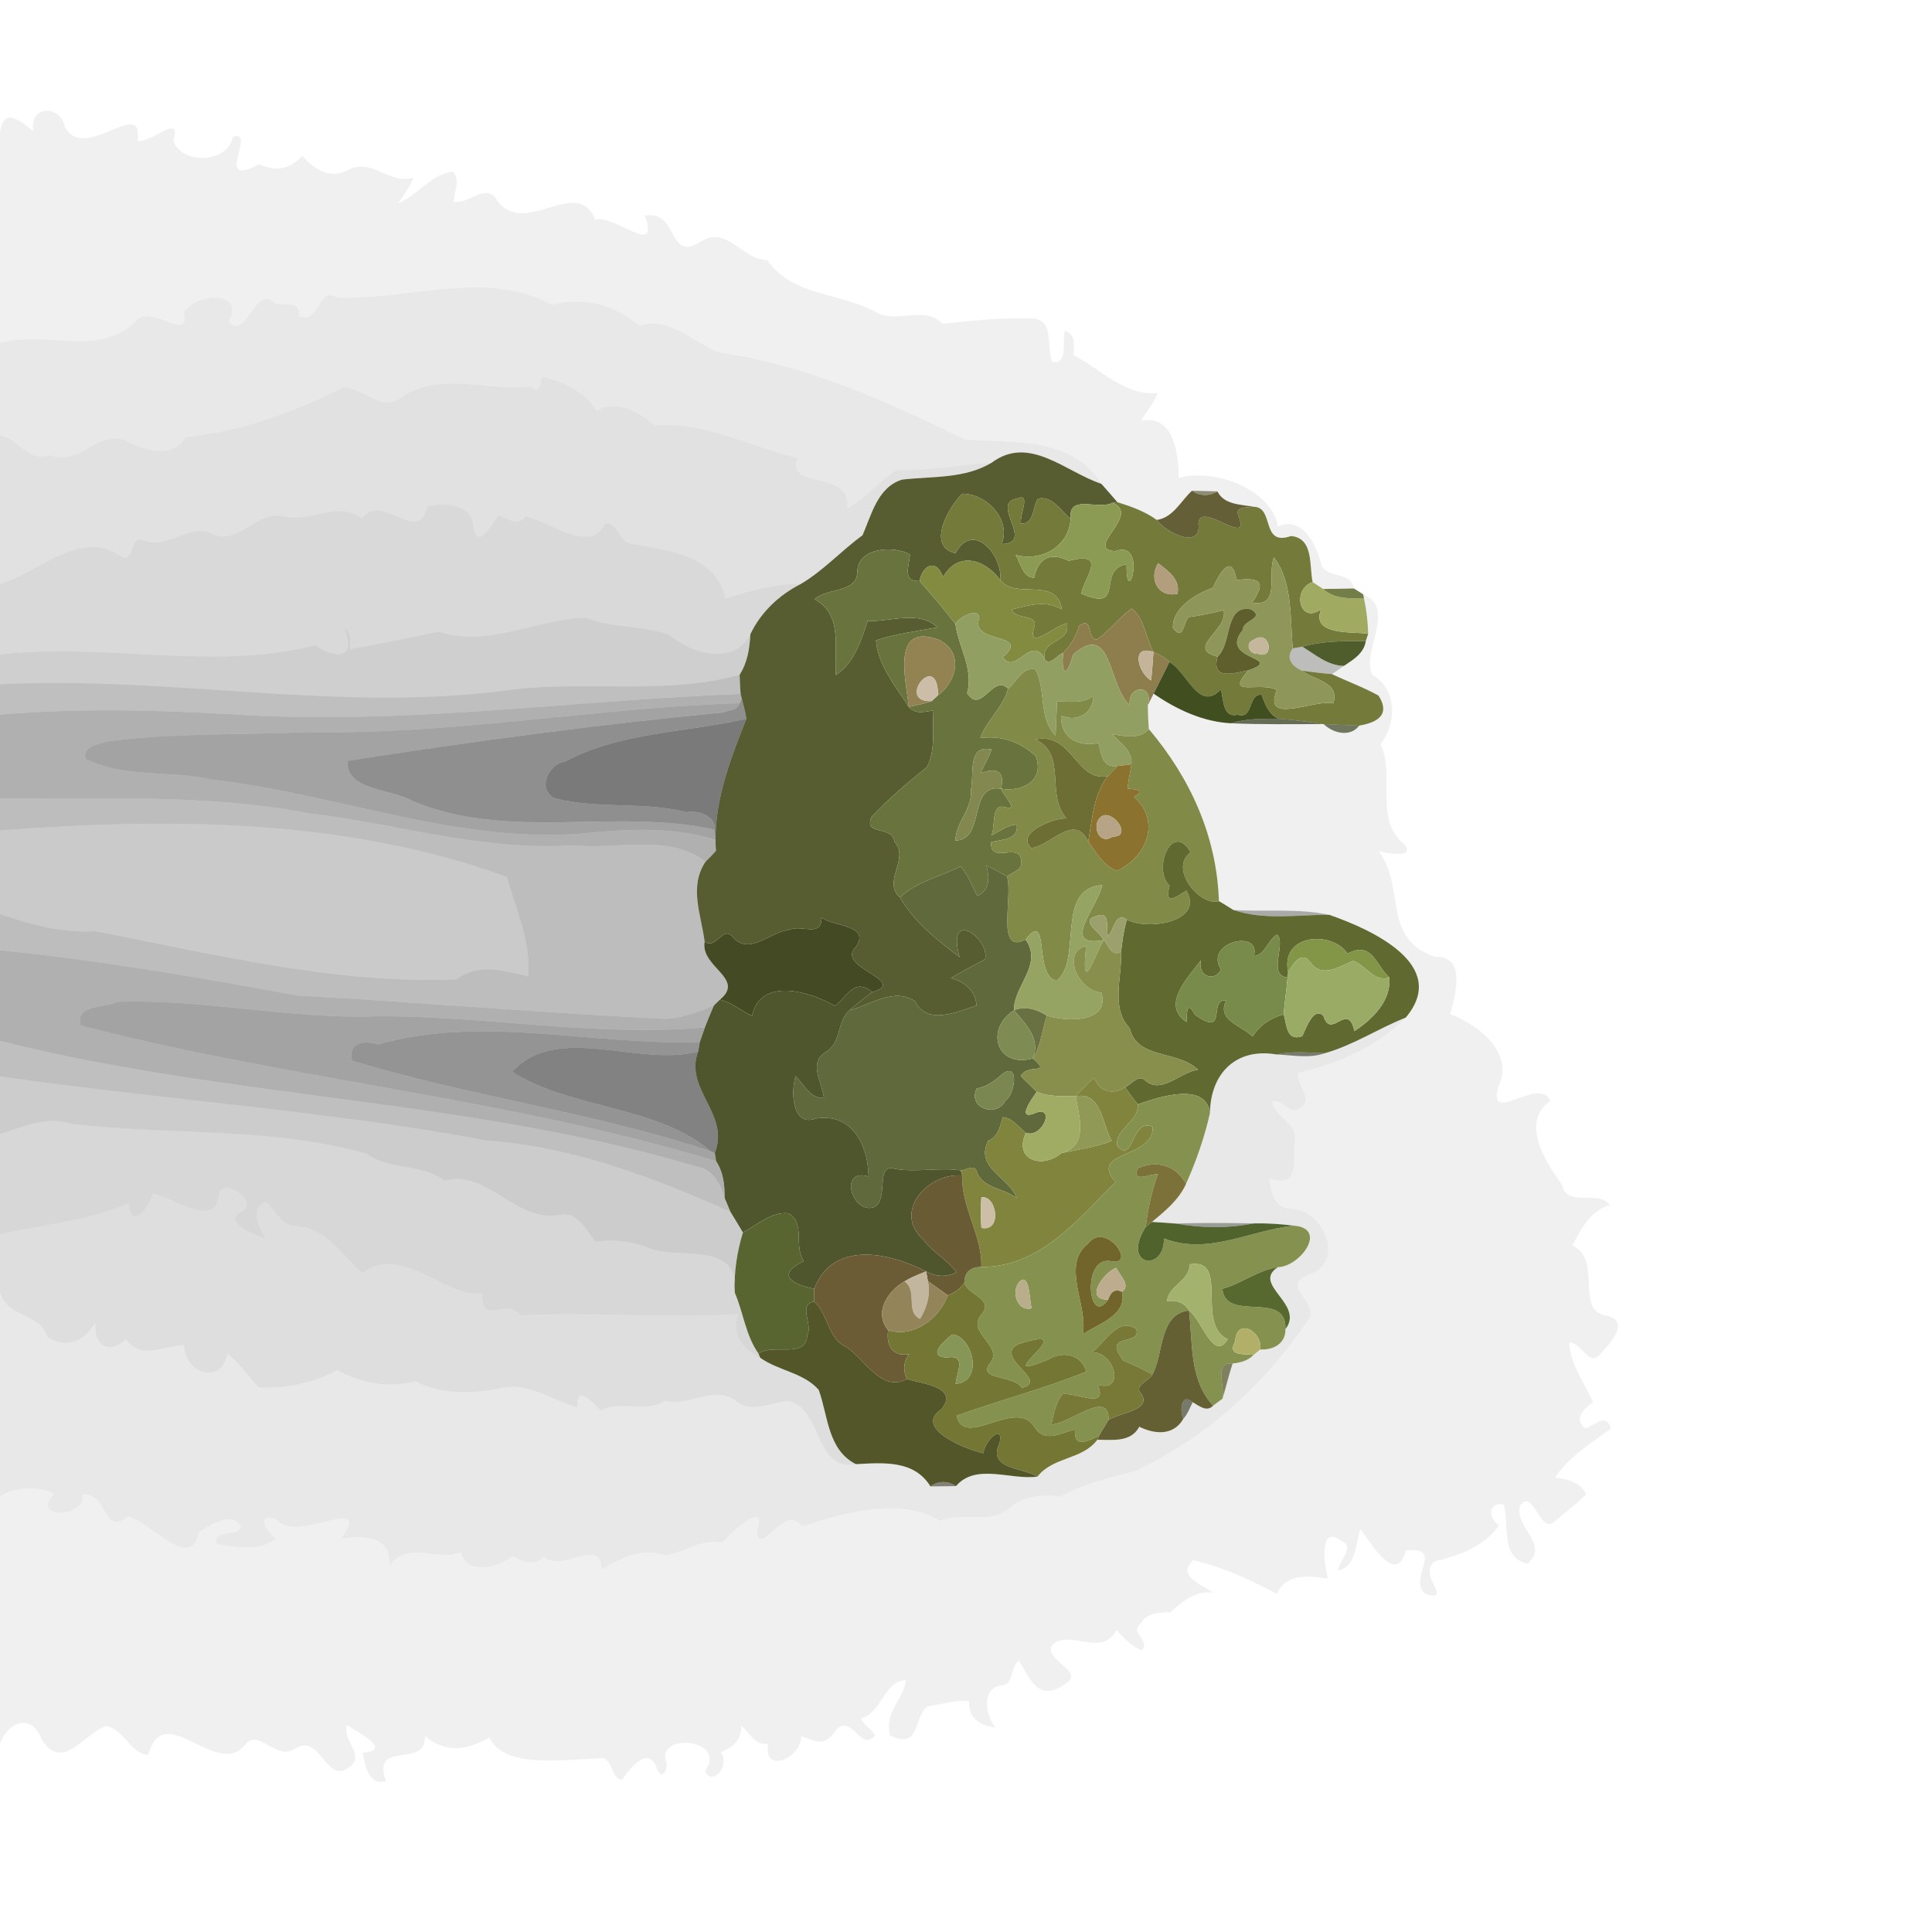 <?xml version="1.0" encoding="UTF-8" ?>
<!DOCTYPE svg PUBLIC "-//W3C//DTD SVG 1.1//EN" "http://www.w3.org/Graphics/SVG/1.1/DTD/svg11.dtd">
<svg width="384pt" height="384pt" viewBox="0 0 384 384" version="1.1" xmlns="http://www.w3.org/2000/svg">
<g id="#0000000f">
<path fill="#000000" opacity="0.06" d=" M 6.69 26.12 C 5.51 20.98 12.03 20.67 12.89 25.20 C 16.66 32.62 28.68 18.82 27.33 28.00 C 30.36 28.40 36.23 22.22 34.44 28.00 C 36.05 32.69 45.21 32.59 46.28 27.20 C 51.28 25.63 42.09 37.65 51.52 32.65 C 54.80 34.07 57.55 33.81 60.06 30.97 C 62.69 33.90 65.79 35.78 69.63 33.58 C 74.09 31.55 77.67 36.81 82.19 35.31 C 81.45 37.14 80.27 38.73 79.18 40.36 C 83.09 38.83 85.51 34.68 89.93 34.13 C 91.71 35.68 90.16 38.14 90.20 40.11 C 93.45 40.57 96.78 36.02 98.96 40.06 C 104.46 47.17 114.76 34.82 118.31 43.67 C 122.19 42.51 131.17 51.43 128.17 42.87 C 134.82 41.58 132.71 52.20 139.12 48.12 C 144.47 44.59 147.46 51.64 152.47 51.70 C 157.69 59.04 166.77 58.00 174.10 62.04 C 178.30 64.44 183.74 60.55 187.32 64.35 C 193.38 63.68 199.49 63.09 205.61 63.31 C 209.58 64.00 207.92 68.96 209.13 71.93 C 212.35 72.52 211.13 67.79 211.60 65.73 C 213.95 66.42 213.43 68.65 213.37 70.57 C 218.88 73.44 223.41 78.63 230.09 78.16 C 229.32 80.16 227.85 81.77 226.81 83.63 C 233.50 82.28 234.25 90.67 234.27 94.99 C 241.83 92.93 252.83 97.58 254.01 104.62 C 258.73 102.60 261.32 107.73 262.48 111.60 C 262.93 115.31 268.66 113.26 269.10 116.96 C 267.05 117.00 265.02 117.06 262.98 117.06 C 262.46 116.72 261.41 116.03 260.89 115.68 C 260.20 112.44 261.14 106.95 256.60 106.54 C 250.52 108.68 253.38 100.76 249.19 100.73 C 246.47 100.22 243.36 100.36 241.96 97.66 C 240.70 97.63 238.18 97.56 236.92 97.53 C 234.67 99.58 233.22 102.85 229.92 103.34 C 227.57 101.64 224.83 100.66 222.09 99.81 C 221.03 98.59 219.99 97.35 218.90 96.16 C 212.88 86.65 201.12 88.11 191.67 87.35 C 176.28 79.70 160.03 72.51 142.87 70.06 C 137.64 68.00 132.96 62.77 127.06 64.77 C 122.00 60.53 116.28 58.94 109.69 60.60 C 96.81 53.39 80.34 59.85 66.80 59.14 C 63.47 56.68 63.35 64.71 59.45 62.84 C 59.50 59.35 56.63 61.05 54.61 60.29 C 50.72 56.22 49.03 67.95 45.43 63.94 C 48.88 57.55 38.81 58.27 36.52 62.13 C 38.18 68.41 29.67 60.11 26.97 63.94 C 19.62 71.03 9.00 65.71 0.00 68.14 L 0.00 26.42 C 0.74 20.99 4.11 24.14 6.69 26.12 Z" />
<path fill="#000000" opacity="0.06" d=" M 270.94 118.12 C 277.71 120.92 270.45 129.54 272.77 134.16 C 277.78 137.04 277.60 143.78 274.39 147.94 C 277.40 154.28 272.97 162.91 279.14 167.84 C 281.40 170.60 275.56 169.67 274.00 169.12 C 279.48 176.38 274.52 186.50 285.19 190.18 C 291.45 189.90 289.36 197.70 288.19 201.54 C 293.20 203.40 299.78 208.24 298.47 214.19 C 294.00 225.37 306.05 213.32 308.11 218.85 C 302.14 222.93 307.16 230.99 310.44 235.43 C 311.39 240.18 317.58 236.31 320.01 239.52 C 316.09 240.61 314.28 244.24 312.51 247.55 C 318.75 250.38 312.67 260.78 319.61 261.55 C 324.03 262.80 319.85 267.12 318.09 269.12 C 315.77 271.86 314.43 266.73 311.92 266.87 C 312.07 271.28 314.94 274.81 316.62 278.70 C 314.85 279.94 312.64 282.08 315.12 283.92 C 317.02 283.24 319.27 280.73 320.18 283.95 C 316.19 286.87 311.87 289.50 309.04 293.70 C 311.48 293.92 314.09 294.54 315.24 296.99 C 313.39 298.92 311.21 300.50 309.17 302.22 C 306.11 305.56 304.86 295.52 302.12 299.24 C 300.95 303.68 308.12 306.95 303.61 310.78 C 298.01 309.59 300.14 303.01 298.86 298.99 C 295.58 298.62 295.87 301.74 297.93 303.21 C 294.97 307.43 290.06 309.11 285.28 310.30 C 281.44 312.76 289.15 318.54 283.27 316.80 C 279.63 313.71 287.45 307.37 279.43 308.18 C 277.46 315.33 272.56 306.70 270.37 303.93 C 269.44 306.72 269.55 311.61 265.93 312.12 C 266.15 310.25 269.38 307.39 266.68 306.33 C 262.08 302.74 263.13 311.03 263.96 313.73 C 260.01 313.24 255.75 312.60 253.76 316.78 C 248.47 313.97 243.17 311.50 237.16 310.09 C 233.70 313.21 239.01 315.03 241.16 316.58 C 237.69 315.99 234.95 318.37 232.54 320.49 C 230.34 320.49 227.94 320.55 226.68 322.72 C 224.39 324.60 228.85 326.13 226.92 328.02 C 224.85 327.22 223.40 325.52 221.89 323.98 C 219.05 329.68 212.26 323.46 208.96 327.15 C 207.85 330.34 215.90 332.16 211.66 334.74 C 206.36 338.55 204.64 333.45 202.53 330.04 C 200.67 331.31 201.66 334.85 198.96 334.98 C 194.99 335.61 195.87 340.85 197.79 343.35 C 194.76 342.97 192.39 341.44 192.64 338.10 C 189.82 337.85 187.02 338.73 184.29 339.21 C 181.51 341.41 182.95 347.83 176.94 344.96 C 175.63 340.28 179.59 337.88 180.08 333.91 C 175.54 334.23 175.32 340.42 171.16 341.54 C 171.64 343.00 173.28 343.60 173.92 344.96 C 171.04 348.43 169.27 340.18 166.05 344.00 C 163.93 347.23 162.17 346.17 159.26 345.04 C 159.28 349.56 151.57 352.70 152.70 346.58 C 150.12 346.98 148.97 344.50 147.36 342.98 C 147.38 345.77 145.72 347.30 143.28 348.23 C 145.16 350.88 141.69 355.12 140.11 352.06 C 144.73 345.72 130.92 344.30 132.31 349.89 C 133.04 351.39 131.51 354.21 130.59 351.51 C 128.90 346.79 125.28 351.33 123.68 353.69 C 121.31 353.82 121.85 348.57 118.89 349.53 C 111.79 349.65 100.33 351.66 97.25 345.33 C 92.85 347.90 88.64 348.50 84.48 345.09 C 84.68 351.69 73.76 345.64 76.69 354.02 C 73.21 354.93 72.56 350.86 72.09 348.36 C 78.32 347.89 71.07 344.28 68.94 342.85 C 67.92 345.97 72.87 349.04 69.30 351.33 C 64.63 354.74 63.74 344.02 58.42 347.72 C 54.78 349.76 51.37 343.55 48.77 346.72 C 43.17 353.92 32.56 337.40 29.48 348.78 C 25.84 348.66 24.71 343.63 21.04 343.05 C 16.49 344.81 12.34 352.21 8.30 345.72 C 6.30 340.57 1.90 341.99 0.00 346.42 L 0.00 297.42 C 3.33 295.11 8.76 295.59 10.77 296.94 C 5.82 301.82 16.95 301.86 16.43 297.04 C 21.38 296.47 20.54 305.54 25.38 301.41 C 29.55 301.95 38.01 312.85 39.53 304.47 C 41.91 303.21 45.57 300.32 47.83 303.19 C 48.31 305.74 42.08 303.71 43.12 306.89 C 47.04 307.42 51.50 308.52 54.88 305.80 C 52.41 304.38 51.04 300.38 55.00 301.99 C 58.65 307.06 74.32 296.45 67.85 305.85 C 72.35 305.05 77.87 305.36 77.39 311.08 C 81.50 306.07 86.62 310.50 91.66 308.47 C 92.46 313.00 98.87 311.75 101.94 309.21 C 103.93 310.54 106.16 311.38 108.07 309.40 C 111.62 312.73 119.63 305.14 119.55 311.97 C 123.36 309.57 127.81 307.50 132.40 309.14 C 136.16 308.41 139.52 305.77 143.57 306.58 C 145.67 304.22 152.72 297.85 150.44 304.38 C 151.01 309.75 156.02 298.42 159.43 303.41 C 167.69 300.57 179.18 297.51 186.86 302.28 C 191.34 300.35 196.59 303.16 200.71 299.68 C 203.51 297.18 207.15 296.94 210.68 297.49 C 215.33 294.90 220.52 293.68 225.63 292.36 C 239.55 285.86 251.35 275.22 259.73 262.68 C 263.25 259.06 253.17 255.45 260.97 253.00 C 267.28 249.92 262.69 240.60 256.83 240.28 C 253.27 240.30 252.62 236.97 252.22 234.13 C 258.97 236.48 256.64 229.80 257.41 226.35 C 257.69 223.15 253.24 222.01 252.87 218.90 C 254.98 218.37 256.52 221.88 258.28 220.24 C 261.27 218.67 257.64 215.68 258.00 213.24 C 265.82 211.42 273.71 207.98 279.40 202.26 C 288.22 191.79 272.55 184.72 264.21 181.83 C 257.92 180.49 251.50 181.26 245.15 180.87 C 244.19 180.28 243.25 179.66 242.27 179.11 C 241.86 166.20 236.56 154.62 228.35 144.91 C 228.22 143.34 228.16 141.76 228.14 140.19 C 228.43 139.61 229.00 138.45 229.29 137.87 C 233.82 141.01 239.12 143.48 244.68 143.76 C 250.81 144.03 256.95 143.92 263.09 143.92 C 265.01 145.80 268.44 146.55 270.14 144.23 C 272.82 143.75 276.75 142.56 273.98 138.24 C 271.01 136.60 267.81 135.44 264.75 133.99 C 265.54 133.44 266.33 132.89 267.12 132.35 C 268.99 131.11 271.11 129.84 271.46 127.42 C 271.57 127.06 271.81 126.34 271.93 125.98 C 271.88 123.61 271.61 121.27 271.11 118.97 L 270.94 118.12 Z" />
</g>
<g id="#00000016">
<path fill="#000000" opacity="0.09" d=" M 66.80 59.14 C 80.34 59.85 96.81 53.39 109.69 60.60 C 116.28 58.94 122.00 60.53 127.06 64.77 C 132.96 62.77 137.64 68.00 142.87 70.06 C 160.03 72.51 176.28 79.70 191.67 87.35 C 201.12 88.11 212.88 86.65 218.90 96.16 C 211.72 93.77 204.57 86.38 197.09 91.97 C 190.81 92.40 184.60 93.62 178.28 93.41 C 174.73 95.61 172.08 99.06 168.41 101.05 C 169.37 93.16 155.94 97.45 158.54 91.11 C 149.13 88.78 140.16 83.73 130.18 84.60 C 126.92 81.81 122.77 79.39 118.55 81.65 C 116.27 77.91 111.87 75.71 107.65 74.92 C 107.64 76.23 106.91 78.80 105.49 76.75 C 97.71 78.06 87.84 73.64 79.93 78.88 C 75.61 82.20 72.24 76.88 68.12 77.06 C 58.42 81.96 47.43 85.92 36.92 86.86 C 34.24 91.40 28.60 89.60 24.76 87.45 C 18.98 85.72 15.65 92.87 9.83 90.46 C 5.35 91.98 3.88 87.22 0.00 86.56 L 0.00 68.14 C 9.00 65.71 19.62 71.03 26.97 63.94 C 29.67 60.11 38.18 68.41 36.52 62.13 C 38.81 58.27 48.88 57.55 45.43 63.94 C 49.03 67.95 50.72 56.22 54.61 60.29 C 56.63 61.05 59.50 59.35 59.45 62.84 C 63.35 64.71 63.47 56.68 66.80 59.14 Z" />
</g>
<g id="#0000001e">
<path fill="#000000" opacity="0.12" d=" M 107.65 74.92 C 111.87 75.71 116.27 77.91 118.55 81.65 C 122.77 79.39 126.92 81.81 130.18 84.60 C 140.16 83.73 149.13 88.78 158.54 91.11 C 155.94 97.45 169.37 93.16 168.41 101.05 C 172.08 99.06 174.73 95.61 178.28 93.41 C 184.60 93.62 190.81 92.40 197.09 91.97 C 191.70 95.20 185.29 94.63 179.29 95.33 C 174.43 96.83 173.22 102.31 171.43 106.39 C 167.21 109.46 163.66 113.42 159.15 116.08 C 153.97 116.04 149.01 117.40 144.20 119.01 C 142.30 110.41 133.16 109.40 125.66 108.14 C 123.06 107.93 122.95 103.76 120.20 104.08 C 117.57 110.15 109.63 103.89 104.51 102.64 C 102.95 104.62 100.93 103.20 99.16 102.41 C 97.79 103.97 95.09 109.46 94.11 104.98 C 94.27 100.22 87.65 99.62 84.87 100.78 C 83.09 108.53 75.89 97.59 71.97 103.06 C 67.13 99.32 61.75 104.00 56.33 102.62 C 51.01 101.33 47.10 108.84 41.99 106.00 C 37.52 103.95 33.29 109.34 28.63 107.44 C 25.75 105.92 26.91 111.85 24.20 110.69 C 16.29 104.84 7.83 113.74 0.00 116.11 L 0.00 86.56 C 3.88 87.22 5.35 91.98 9.83 90.46 C 15.65 92.87 18.98 85.72 24.76 87.45 C 28.60 89.60 34.24 91.40 36.92 86.86 C 47.43 85.92 58.42 81.96 68.12 77.06 C 72.24 76.88 75.61 82.20 79.93 78.88 C 87.84 73.64 97.71 78.06 105.49 76.75 C 106.91 78.80 107.64 76.23 107.65 74.92 Z" />
</g>
<g id="#585d31fd">
<path fill="#585d31" opacity="1.00" d=" M 197.09 91.97 C 204.57 86.38 211.72 93.77 218.90 96.16 C 219.99 97.35 221.03 98.59 222.09 99.81 L 221.10 99.95 C 218.18 101.43 212.27 98.10 212.80 103.10 C 210.83 101.55 209.22 98.49 206.32 99.10 C 205.19 100.77 205.63 104.15 202.96 104.08 C 202.49 102.49 205.12 97.76 202.09 99.11 C 196.69 100.07 205.85 107.98 199.08 108.14 C 201.07 103.15 195.95 98.10 191.27 98.13 C 188.48 100.83 184.09 108.65 189.90 109.96 C 193.41 103.42 199.28 110.33 198.83 115.30 C 195.75 111.12 190.40 109.48 187.42 114.71 C 186.22 111.02 183.38 112.16 182.77 115.49 C 179.20 115.60 180.75 112.45 180.85 110.18 C 177.45 108.38 170.48 108.82 170.40 113.66 C 170.33 117.92 164.40 116.77 161.90 119.10 C 167.56 122.15 165.78 128.61 166.13 134.16 C 169.82 131.75 171.09 127.38 172.46 123.45 C 177.00 123.56 182.81 121.25 186.30 124.70 C 182.21 125.43 178.07 125.97 174.12 127.27 C 174.37 132.00 178.10 136.57 180.64 140.51 C 181.95 142.06 183.83 141.46 185.54 141.19 C 185.26 144.96 186.03 148.89 184.27 152.42 C 180.43 155.52 176.64 158.73 173.26 162.33 C 171.51 166.17 177.37 163.99 177.77 167.27 C 180.92 170.76 175.25 175.16 178.88 178.37 C 181.76 183.35 186.23 186.79 190.72 190.23 C 187.98 180.35 196.72 186.41 195.81 190.64 C 193.55 191.91 191.21 193.04 189.00 194.41 C 191.71 195.12 193.95 196.88 194.08 199.86 C 190.30 201.13 184.23 203.83 181.88 199.03 C 177.77 196.15 172.94 199.76 168.82 200.82 C 170.25 199.51 171.83 198.37 173.37 197.20 C 180.87 194.94 165.79 192.33 170.14 188.17 C 173.05 183.84 165.72 184.18 163.25 182.38 C 163.41 186.45 159.20 183.65 156.86 184.81 C 153.09 185.20 148.90 190.00 145.69 186.29 C 143.70 183.77 142.43 188.83 140.05 187.16 C 139.37 181.80 136.88 176.25 140.24 171.26 C 140.96 170.57 141.65 169.85 142.31 169.11 C 141.63 159.78 145.12 151.06 148.35 142.85 C 148.12 141.50 147.80 140.17 147.44 138.86 L 147.20 137.91 C 147.10 136.64 147.04 135.38 147.01 134.11 C 148.56 131.70 149.01 128.87 149.14 126.05 C 151.24 121.66 154.84 118.27 159.15 116.08 C 163.66 113.42 167.21 109.46 171.43 106.39 C 173.22 102.31 174.43 96.83 179.29 95.33 C 185.29 94.63 191.70 95.20 197.09 91.97 Z" />
</g>
<g id="#3735108f">
<path fill="#373510" opacity="0.56" d=" M 236.92 97.53 C 238.18 97.56 240.70 97.63 241.96 97.66 C 240.43 98.67 238.39 98.61 236.92 97.53 Z" />
</g>
<g id="#747a39fd">
<path fill="#747a39" opacity="1.00" d=" M 191.27 98.13 C 195.95 98.10 201.07 103.15 199.08 108.14 C 205.85 107.98 196.69 100.07 202.09 99.11 C 205.12 97.76 202.49 102.49 202.96 104.08 C 205.63 104.15 205.19 100.77 206.32 99.10 C 209.22 98.49 210.83 101.55 212.80 103.10 C 212.47 108.64 206.96 111.73 201.84 110.29 C 202.87 111.85 203.26 114.85 205.53 114.83 C 206.33 111.31 208.37 109.50 212.43 111.47 C 220.43 109.37 215.34 115.02 214.93 117.99 C 223.91 121.86 217.77 113.25 223.92 112.15 C 223.80 121.93 228.33 107.05 221.63 109.55 C 215.33 109.07 226.97 102.30 221.10 99.95 L 222.09 99.81 C 224.83 100.66 227.57 101.64 229.92 103.34 C 231.87 106.02 238.93 109.28 238.19 104.01 C 238.57 99.46 248.37 108.77 246.29 102.90 C 245.15 100.57 247.64 100.93 249.19 100.73 C 253.38 100.76 250.52 108.68 256.60 106.54 C 261.14 106.95 260.20 112.44 260.89 115.68 C 256.66 117.15 258.34 124.25 262.60 121.07 C 260.36 126.48 269.21 125.47 271.93 125.98 C 271.81 126.34 271.57 127.06 271.46 127.42 C 267.22 127.43 262.97 127.34 258.86 128.54 C 258.38 128.62 257.43 128.78 256.95 128.86 C 256.38 122.96 256.98 115.64 253.20 110.79 C 251.83 114.07 254.61 120.76 248.88 119.79 C 250.95 116.65 251.69 114.51 245.79 115.29 C 244.78 109.69 242.39 113.98 241.05 116.83 C 237.68 118.03 233.05 120.77 233.12 124.76 C 235.07 127.49 235.19 124.16 236.17 122.66 C 238.55 122.37 240.88 121.86 243.20 121.28 C 244.20 125.26 235.51 128.80 242.00 130.52 C 240.69 135.23 245.16 133.85 248.14 133.22 C 243.25 138.78 250.29 135.33 253.79 137.15 C 250.78 144.33 261.40 138.85 265.01 139.81 C 266.32 135.42 261.25 135.33 258.76 133.29 C 260.75 133.57 262.74 133.82 264.75 133.99 C 267.81 135.44 271.01 136.60 273.98 138.24 C 276.75 142.56 272.82 143.75 270.14 144.23 C 268.38 144.15 264.85 143.99 263.09 143.92 C 260.08 143.46 257.12 143.08 254.10 142.86 C 252.13 141.96 251.44 139.97 250.76 138.10 C 248.00 137.80 249.18 143.10 246.00 142.05 C 242.97 142.78 243.20 138.93 242.66 137.01 C 238.32 141.67 235.95 133.51 232.43 131.58 C 231.59 130.61 230.39 130.12 229.26 129.59 C 227.73 126.83 227.45 122.84 224.94 120.95 C 222.39 122.74 220.55 125.39 217.97 127.14 C 215.81 126.75 217.35 122.53 214.54 124.32 C 213.87 126.37 212.85 128.24 211.31 129.77 C 210.17 130.11 208.80 132.33 207.71 131.16 C 206.69 126.96 212.89 127.88 212.06 123.89 C 209.76 124.22 204.06 129.62 205.54 124.70 C 206.53 121.91 201.51 123.27 201.14 121.13 C 204.45 120.30 207.88 119.22 211.07 121.12 C 209.92 114.39 201.94 119.30 198.83 115.30 C 199.28 110.33 193.41 103.42 189.90 109.96 C 184.09 108.65 188.48 100.83 191.27 98.13 M 230.20 111.95 C 228.24 115.01 230.19 118.85 234.03 118.03 C 234.65 115.16 232.17 113.47 230.20 111.95 Z" />
</g>
<g id="#5e592ef6">
<path fill="#5e592e" opacity="0.96" d=" M 229.92 103.34 C 233.22 102.85 234.67 99.58 236.92 97.53 C 238.39 98.61 240.43 98.67 241.96 97.66 C 243.36 100.36 246.47 100.22 249.19 100.73 C 247.64 100.93 245.15 100.57 246.29 102.90 C 248.37 108.77 238.57 99.46 238.19 104.01 C 238.93 109.28 231.87 106.02 229.92 103.34 Z" />
</g>
<g id="#00000026">
<path fill="#000000" opacity="0.15" d=" M 84.87 100.78 C 87.65 99.62 94.27 100.22 94.11 104.98 C 95.09 109.46 97.79 103.97 99.16 102.41 C 100.93 103.20 102.95 104.62 104.51 102.64 C 109.63 103.89 117.57 110.15 120.20 104.08 C 122.95 103.76 123.06 107.93 125.66 108.14 C 133.16 109.40 142.30 110.41 144.20 119.01 C 149.01 117.40 153.97 116.04 159.15 116.08 C 154.84 118.27 151.24 121.66 149.14 126.05 C 145.83 132.42 137.45 129.95 132.95 126.10 C 127.66 124.34 121.71 124.84 116.38 122.78 C 106.71 122.98 96.75 128.82 87.18 125.54 C 81.30 126.77 75.42 128.03 69.49 129.00 C 69.67 127.42 69.78 125.78 68.39 124.68 C 71.46 131.97 65.20 130.39 62.77 128.22 C 42.37 133.46 20.92 127.64 0.00 130.08 L 0.00 116.11 C 7.83 113.74 16.29 104.84 24.20 110.69 C 26.91 111.85 25.75 105.92 28.63 107.44 C 33.29 109.34 37.52 103.95 41.99 106.00 C 47.10 108.84 51.01 101.33 56.33 102.62 C 61.75 104.00 67.13 99.32 71.97 103.06 C 75.89 97.59 83.09 108.53 84.87 100.78 Z" />
</g>
<g id="#8b9b54ff">
<path fill="#8b9b54" opacity="1.00" d=" M 212.80 103.10 C 212.27 98.10 218.18 101.43 221.10 99.95 C 226.97 102.30 215.33 109.07 221.63 109.55 C 228.33 107.05 223.80 121.93 223.92 112.15 C 217.77 113.25 223.91 121.86 214.93 117.99 C 215.34 115.02 220.43 109.37 212.43 111.47 C 208.37 109.50 206.33 111.31 205.53 114.83 C 203.26 114.85 202.87 111.85 201.84 110.29 C 206.96 111.73 212.47 108.64 212.80 103.10 Z" />
</g>
<g id="#69733dff">
<path fill="#69733d" opacity="1.00" d=" M 170.40 113.66 C 170.48 108.82 177.45 108.38 180.85 110.18 C 180.75 112.45 179.20 115.60 182.77 115.49 C 185.21 118.28 187.65 121.07 189.90 124.02 C 190.51 128.68 193.56 132.89 192.23 137.77 C 195.08 142.14 197.26 133.89 200.37 136.87 C 199.37 140.65 196.06 143.18 194.84 146.70 C 198.98 146.10 202.93 147.51 205.87 150.30 C 207.74 155.47 202.79 157.42 198.96 156.76 C 199.84 153.16 197.97 152.54 194.91 153.66 C 195.62 152.09 196.48 150.58 197.11 148.97 C 192.17 147.88 193.68 153.87 192.98 156.91 C 193.37 160.73 189.95 163.37 189.90 167.07 C 196.04 166.94 192.24 155.69 198.96 156.76 C 199.32 157.95 202.73 161.30 199.75 160.42 C 196.87 159.62 197.92 164.28 197.05 166.05 C 198.68 165.22 200.19 164.04 202.08 163.89 C 202.55 166.97 199.03 166.84 197.01 167.38 C 196.65 171.93 202.69 167.24 202.97 171.04 C 203.39 172.90 201.29 173.34 200.15 174.20 C 198.80 173.45 197.45 172.70 196.06 172.04 C 196.65 174.39 196.86 176.91 194.26 178.05 C 193.17 176.08 192.40 173.92 190.94 172.18 C 186.91 174.28 182.25 175.16 178.88 178.37 C 175.25 175.16 180.92 170.76 177.77 167.27 C 177.37 163.99 171.51 166.17 173.26 162.33 C 176.64 158.73 180.43 155.52 184.27 152.42 C 186.03 148.89 185.26 144.96 185.54 141.19 C 183.83 141.46 181.95 142.06 180.64 140.51 C 182.16 140.17 183.70 139.87 185.18 139.34 C 185.50 139.05 186.13 138.47 186.45 138.17 C 190.25 135.41 191.57 129.55 186.63 127.18 C 177.02 123.59 180.08 135.21 180.64 140.51 C 178.10 136.57 174.37 132.00 174.12 127.27 C 178.07 125.97 182.21 125.43 186.30 124.70 C 182.81 121.25 177.00 123.56 172.46 123.45 C 171.09 127.38 169.82 131.75 166.13 134.16 C 165.78 128.61 167.56 122.15 161.90 119.10 C 164.40 116.77 170.33 117.92 170.40 113.66 Z" />
</g>
<g id="#838b41ff">
<path fill="#838b41" opacity="1.00" d=" M 187.42 114.71 C 190.40 109.48 195.75 111.12 198.83 115.30 C 201.94 119.30 209.92 114.39 211.07 121.12 C 207.88 119.22 204.45 120.30 201.14 121.13 C 201.51 123.27 206.53 121.91 205.54 124.70 C 204.06 129.62 209.76 124.22 212.06 123.89 C 212.89 127.88 206.69 126.96 207.71 131.16 C 205.10 125.72 201.79 134.45 199.31 130.62 C 205.16 125.54 192.62 128.16 194.64 122.85 C 194.48 120.58 190.74 122.58 189.90 124.02 C 187.65 121.07 185.21 118.28 182.77 115.49 C 183.38 112.16 186.22 111.02 187.42 114.71 Z" />
</g>
<g id="#8e9759ff">
<path fill="#8e9759" opacity="1.00" d=" M 253.20 110.79 C 256.98 115.64 256.38 122.96 256.95 128.86 C 255.46 130.84 256.84 132.46 258.76 133.29 C 261.25 135.33 266.32 135.42 265.01 139.81 C 261.40 138.85 250.78 144.33 253.79 137.15 C 250.29 135.33 243.25 138.78 248.14 133.22 C 255.64 130.60 241.89 131.26 247.05 125.16 C 246.95 123.24 251.52 122.96 248.73 121.13 C 243.30 119.97 244.97 127.91 242.00 130.52 C 235.51 128.80 244.20 125.26 243.20 121.28 C 240.88 121.86 238.55 122.37 236.17 122.66 C 235.19 124.16 235.07 127.49 233.12 124.76 C 233.05 120.77 237.68 118.03 241.05 116.83 C 242.39 113.98 244.78 109.69 245.79 115.29 C 251.69 114.51 250.95 116.65 248.88 119.79 C 254.61 120.76 251.83 114.07 253.20 110.79 M 249.21 127.16 C 247.29 127.84 248.34 130.11 250.05 129.95 C 253.46 131.21 252.43 124.95 249.21 127.16 Z" />
</g>
<g id="#b29d7cff">
<path fill="#b29d7c" opacity="1.00" d=" M 230.20 111.95 C 232.17 113.47 234.65 115.16 234.03 118.03 C 230.19 118.85 228.24 115.01 230.20 111.95 Z" />
</g>
<g id="#9fa85efa">
<path fill="#9fa85e" opacity="0.98" d=" M 262.60 121.07 C 258.34 124.25 256.66 117.15 260.89 115.68 C 261.41 116.03 262.46 116.72 262.98 117.06 C 265.22 119.10 268.21 118.91 271.11 118.97 C 271.61 121.27 271.88 123.61 271.93 125.98 C 269.21 125.47 260.36 126.48 262.60 121.07 Z" />
</g>
<g id="#5b6729d8">
<path fill="#5b6729" opacity="0.85" d=" M 262.98 117.06 C 265.02 117.06 267.05 117.00 269.10 116.96 C 269.56 117.25 270.48 117.83 270.94 118.12 L 271.11 118.97 C 268.21 118.91 265.22 119.10 262.98 117.06 Z" />
</g>
<g id="#8e7e4dfe">
<path fill="#8e7e4d" opacity="1.00" d=" M 217.97 127.14 C 220.55 125.39 222.39 122.74 224.94 120.95 C 227.45 122.84 227.73 126.83 229.26 129.59 C 224.63 127.98 226.21 133.81 228.80 135.24 C 229.00 133.36 229.12 131.47 229.26 129.59 C 230.39 130.12 231.59 130.61 232.43 131.58 C 231.38 133.68 230.33 135.78 229.29 137.87 C 229.00 138.45 228.43 139.61 228.14 140.19 C 229.40 135.92 224.04 136.10 224.55 140.14 C 220.19 136.36 221.13 123.21 213.27 130.12 C 212.09 134.74 210.86 134.25 211.31 129.77 C 212.85 128.24 213.87 126.37 214.54 124.32 C 217.35 122.53 215.81 126.75 217.97 127.14 Z" />
</g>
<g id="#5e5f2cff">
<path fill="#5e5f2c" opacity="1.00" d=" M 242.00 130.52 C 244.97 127.91 243.30 119.97 248.73 121.13 C 251.52 122.96 246.95 123.24 247.05 125.16 C 241.89 131.26 255.64 130.60 248.14 133.22 C 245.16 133.85 240.69 135.23 242.00 130.52 Z" />
</g>
<g id="#00000031">
<path fill="#000000" opacity="0.19" d=" M 87.18 125.54 C 96.75 128.82 106.71 122.98 116.38 122.78 C 121.71 124.84 127.66 124.34 132.95 126.10 C 137.45 129.95 145.83 132.42 149.14 126.05 C 149.01 128.87 148.56 131.70 147.01 134.11 C 132.05 138.30 115.69 135.03 100.19 137.27 C 66.84 141.54 33.45 134.27 0.00 136.00 L 0.00 130.08 C 20.92 127.64 42.37 133.46 62.77 128.22 C 65.20 130.39 71.46 131.97 68.39 124.68 C 69.78 125.78 69.67 127.42 69.49 129.00 C 75.42 128.03 81.30 126.77 87.18 125.54 Z" />
</g>
<g id="#919f62ff">
<path fill="#919f62" opacity="1.00" d=" M 189.90 124.02 C 190.74 122.58 194.48 120.58 194.64 122.85 C 192.62 128.16 205.16 125.54 199.31 130.62 C 201.79 134.45 205.10 125.72 207.71 131.16 C 208.80 132.33 210.17 130.11 211.31 129.77 C 210.86 134.25 212.09 134.74 213.27 130.12 C 221.13 123.21 220.19 136.36 224.55 140.14 C 224.04 136.10 229.40 135.92 228.14 140.19 C 228.16 141.76 228.22 143.34 228.35 144.91 C 226.36 147.11 223.57 146.27 221.01 145.93 C 222.70 147.58 225.13 149.26 224.88 151.92 C 224.20 152.00 222.83 152.16 222.15 152.24 C 219.03 152.70 218.94 149.92 218.31 147.67 C 213.90 148.55 210.79 146.40 210.88 142.23 C 214.07 143.60 217.24 141.88 217.34 138.25 C 215.25 140.02 212.57 139.35 210.09 139.42 C 210.02 141.12 209.88 144.52 209.81 146.22 C 206.35 142.83 207.97 137.18 205.81 133.06 C 203.21 132.46 202.11 135.51 200.37 136.87 C 197.26 133.89 195.08 142.14 192.23 137.77 C 193.56 132.89 190.51 128.68 189.90 124.02 Z" />
</g>
<g id="#938353ff">
<path fill="#938353" opacity="1.00" d=" M 180.64 140.51 C 180.08 135.21 177.02 123.59 186.63 127.18 C 191.57 129.55 190.25 135.41 186.45 138.17 C 186.34 128.93 177.88 139.75 185.18 139.34 C 183.70 139.87 182.16 140.17 180.64 140.51 Z" />
</g>
<g id="#c5b79eff">
<path fill="#c5b79e" opacity="1.00" d=" M 249.21 127.16 C 252.43 124.95 253.46 131.21 250.05 129.95 C 248.34 130.11 247.29 127.84 249.21 127.16 Z" />
</g>
<g id="#40501cea">
<path fill="#40501c" opacity="0.92" d=" M 258.86 128.54 C 262.97 127.34 267.22 127.43 271.46 127.42 C 271.11 129.84 268.99 131.11 267.12 132.35 C 263.88 132.29 261.47 130.12 258.86 128.54 Z" />
</g>
<g id="#c4b499ff">
<path fill="#c4b499" opacity="1.00" d=" M 228.80 135.24 C 226.21 133.81 224.63 127.98 229.26 129.59 C 229.12 131.47 229.00 133.36 228.80 135.24 Z" />
</g>
<g id="#0e110645">
<path fill="#0e1106" opacity="0.27" d=" M 256.95 128.86 C 257.43 128.78 258.38 128.62 258.86 128.54 C 261.47 130.12 263.88 132.29 267.12 132.35 C 266.33 132.89 265.54 133.44 264.75 133.99 C 262.74 133.82 260.75 133.57 258.76 133.29 C 256.84 132.46 255.46 130.84 256.95 128.86 Z" />
</g>
<g id="#3e4b1cf9">
<path fill="#3e4b1c" opacity="0.98" d=" M 232.43 131.58 C 235.95 133.51 238.32 141.67 242.66 137.01 C 243.20 138.93 242.97 142.78 246.00 142.05 C 249.18 143.10 248.00 137.80 250.76 138.10 C 251.44 139.97 252.13 141.96 254.10 142.86 C 250.91 142.86 247.73 142.79 244.68 143.76 C 239.12 143.48 233.82 141.01 229.29 137.87 C 230.33 135.78 231.38 133.68 232.43 131.58 Z" />
</g>
<g id="#828a48fe">
<path fill="#828a48" opacity="1.00" d=" M 200.37 136.87 C 202.11 135.51 203.21 132.46 205.81 133.06 C 207.97 137.18 206.35 142.83 209.81 146.22 C 209.88 144.52 210.02 141.12 210.09 139.42 C 212.57 139.35 215.25 140.02 217.34 138.25 C 217.24 141.88 214.07 143.60 210.88 142.23 C 210.79 146.40 213.90 148.55 218.31 147.67 C 218.94 149.92 219.03 152.70 222.15 152.24 C 221.48 152.91 220.82 153.59 220.16 154.28 C 213.75 155.41 213.15 145.45 205.82 146.96 C 212.21 150.09 207.71 157.68 211.97 162.68 C 210.08 162.41 201.55 165.43 205.02 168.57 C 209.04 167.92 213.62 161.54 216.29 167.27 C 217.86 169.49 219.32 172.08 222.00 173.11 C 227.94 170.31 230.80 163.23 225.41 158.38 C 227.86 157.05 225.95 156.91 224.10 156.72 C 224.26 155.10 224.66 153.53 224.88 151.92 C 225.13 149.26 222.70 147.58 221.01 145.93 C 223.57 146.27 226.36 147.11 228.35 144.91 C 236.56 154.62 241.86 166.20 242.27 179.11 C 238.51 180.26 232.23 172.64 236.64 169.41 C 233.11 163.05 228.93 172.66 232.48 176.03 C 231.38 179.94 233.46 178.48 235.80 177.01 C 239.47 183.24 228.11 185.01 223.98 182.79 C 221.74 181.12 221.36 184.89 220.24 186.13 C 219.74 184.52 220.79 180.97 218.00 182.06 C 214.43 182.90 218.58 185.21 219.39 186.85 C 210.47 188.51 218.30 180.09 219.07 175.92 C 209.63 176.56 215.21 190.97 209.99 194.94 C 205.36 194.06 208.75 180.46 203.84 186.75 C 197.83 189.89 201.40 178.30 200.15 174.20 C 201.29 173.34 203.39 172.90 202.97 171.04 C 202.69 167.24 196.65 171.93 197.01 167.38 C 199.03 166.84 202.55 166.97 202.08 163.89 C 200.19 164.04 198.68 165.22 197.05 166.05 C 197.92 164.28 196.87 159.62 199.75 160.42 C 202.73 161.30 199.32 157.95 198.96 156.76 C 202.79 157.42 207.74 155.47 205.87 150.30 C 202.93 147.51 198.98 146.10 194.84 146.70 C 196.06 143.18 199.37 140.65 200.37 136.87 Z" />
</g>
<g id="#0000003f">
<path fill="#000000" opacity="0.25" d=" M 100.19 137.27 C 115.69 135.03 132.05 138.30 147.01 134.11 C 147.04 135.38 147.10 136.64 147.20 137.91 C 113.44 139.22 79.83 144.23 45.99 141.96 C 30.67 141.09 15.27 140.74 0.00 142.04 L 0.00 136.00 C 33.45 134.27 66.84 141.54 100.19 137.27 Z" />
<path fill="#000000" opacity="0.25" d=" M 0.00 206.88 C 45.39 218.36 93.13 218.41 138.14 231.77 C 141.56 232.24 143.16 235.08 144.03 238.11 C 144.40 239.03 144.78 239.94 145.18 240.86 C 129.85 234.03 113.73 227.89 96.88 226.72 C 64.95 220.72 32.21 218.61 0.00 213.94 L 0.00 206.88 Z" />
</g>
<g id="#cbbda7ff">
<path fill="#cbbda7" opacity="1.00" d=" M 185.18 139.34 C 177.88 139.75 186.34 128.93 186.45 138.17 C 186.13 138.47 185.50 139.05 185.18 139.34 Z" />
</g>
<g id="#0000004f">
<path fill="#000000" opacity="0.31" d=" M 45.99 141.96 C 79.83 144.23 113.44 139.22 147.20 137.91 L 147.44 138.86 L 147.02 139.77 C 118.30 140.64 89.83 146.11 61.08 145.50 C 47.83 146.14 34.50 145.59 21.33 147.38 C 19.58 147.93 16.32 148.28 17.01 150.84 C 24.75 154.72 33.80 153.02 42.04 154.94 C 66.46 157.68 90.01 167.42 114.87 165.75 C 123.94 164.83 133.37 164.14 142.21 166.93 C 142.24 167.47 142.29 168.56 142.31 169.11 C 141.65 169.85 140.96 170.57 140.24 171.26 C 132.88 165.60 122.51 168.97 114.00 168.00 C 96.08 169.25 78.90 163.71 61.32 161.64 C 41.14 157.78 20.41 158.84 0.00 158.71 L 0.00 142.04 C 15.27 140.74 30.67 141.09 45.99 141.96 Z" />
</g>
<g id="#0000006f">
<path fill="#000000" opacity="0.44" d=" M 147.44 138.86 C 147.80 140.17 148.12 141.50 148.35 142.85 C 136.36 145.65 123.49 145.42 112.35 151.34 C 108.99 151.78 106.62 156.99 110.33 158.68 C 118.85 160.87 127.89 159.26 136.46 161.42 C 138.61 160.98 142.36 162.13 142.06 164.91 C 122.23 160.50 101.19 167.28 81.88 159.15 C 77.86 156.72 68.71 157.25 69.08 151.23 C 93.80 147.35 118.71 144.01 143.67 141.61 C 144.81 141.13 146.67 141.25 147.02 139.77 L 147.44 138.86 Z" />
</g>
<g id="#0000005c">
<path fill="#000000" opacity="0.36" d=" M 61.08 145.50 C 89.83 146.11 118.30 140.64 147.02 139.77 C 146.67 141.25 144.81 141.13 143.67 141.61 C 118.71 144.01 93.80 147.35 69.08 151.23 C 68.71 157.25 77.86 156.72 81.88 159.15 C 101.19 167.28 122.23 160.50 142.06 164.91 C 142.10 165.41 142.17 166.42 142.21 166.93 C 133.37 164.14 123.94 164.83 114.87 165.75 C 90.01 167.42 66.46 157.68 42.04 154.94 C 33.80 153.02 24.75 154.72 17.01 150.84 C 16.32 148.28 19.58 147.93 21.33 147.38 C 34.50 145.59 47.83 146.14 61.08 145.50 Z" />
<path fill="#000000" opacity="0.36" d=" M 23.27 199.13 C 40.46 198.48 57.65 202.64 75.00 201.99 C 96.72 201.89 118.44 206.15 140.10 204.20 C 139.77 205.16 139.43 206.13 139.10 207.10 C 117.87 207.85 95.82 201.65 75.13 207.60 C 72.49 206.69 69.10 207.19 69.95 210.82 C 93.47 217.95 117.99 221.08 141.31 228.84 L 142.07 229.16 C 142.14 229.56 142.27 230.38 142.33 230.79 C 101.10 218.27 57.74 214.67 16.05 203.82 C 14.78 199.54 20.92 200.42 23.27 199.13 Z" />
</g>
<g id="#01010184">
<path fill="#010101" opacity="0.52" d=" M 112.35 151.34 C 123.49 145.42 136.36 145.65 148.35 142.85 C 145.12 151.06 141.63 159.78 142.31 169.11 C 142.29 168.56 142.24 167.47 142.21 166.93 C 142.17 166.42 142.10 165.41 142.06 164.91 C 142.36 162.13 138.61 160.98 136.46 161.42 C 127.89 159.26 118.85 160.87 110.33 158.68 C 106.62 156.99 108.99 151.78 112.35 151.34 Z" />
</g>
<g id="#263012b4">
<path fill="#263012" opacity="0.71" d=" M 244.68 143.76 C 247.73 142.79 250.91 142.86 254.10 142.86 C 257.12 143.08 260.08 143.46 263.09 143.92 C 256.95 143.92 250.81 144.03 244.68 143.76 Z" />
</g>
<g id="#2d3a15ae">
<path fill="#2d3a15" opacity="0.68" d=" M 263.09 143.92 C 264.85 143.99 268.38 144.15 270.14 144.23 C 268.44 146.55 265.01 145.80 263.09 143.92 Z" />
</g>
<g id="#6c6e34ff">
<path fill="#6c6e34" opacity="1.00" d=" M 205.82 146.96 C 213.15 145.45 213.75 155.41 220.16 154.28 C 217.27 158.04 217.12 162.78 216.29 167.27 C 213.62 161.54 209.04 167.92 205.02 168.57 C 201.55 165.43 210.08 162.41 211.97 162.68 C 207.71 157.68 212.21 150.09 205.82 146.96 Z" />
</g>
<g id="#838850ff">
<path fill="#838850" opacity="1.00" d=" M 192.98 156.91 C 193.68 153.87 192.17 147.88 197.11 148.97 C 196.48 150.58 195.62 152.09 194.91 153.66 C 197.97 152.54 199.84 153.16 198.96 156.76 C 192.24 155.69 196.04 166.94 189.90 167.07 C 189.95 163.37 193.37 160.73 192.98 156.91 Z" />
</g>
<g id="#8b732fff">
<path fill="#8b732f" opacity="1.00" d=" M 222.15 152.24 C 222.83 152.16 224.20 152.00 224.88 151.92 C 224.66 153.53 224.26 155.10 224.10 156.72 C 225.95 156.91 227.86 157.05 225.41 158.38 C 230.80 163.23 227.94 170.31 222.00 173.11 C 219.32 172.08 217.86 169.49 216.29 167.27 C 217.12 162.78 217.27 158.04 220.16 154.28 C 220.82 153.59 221.48 152.91 222.15 152.24 M 219.21 162.10 C 216.67 163.44 218.25 168.26 221.14 166.28 C 225.03 166.36 221.55 161.29 219.21 162.10 Z" />
</g>
<g id="#00000043">
<path fill="#000000" opacity="0.26" d=" M 0.00 158.71 C 20.41 158.84 41.14 157.78 61.32 161.64 C 78.90 163.71 96.08 169.25 114.00 168.00 C 122.51 168.97 132.88 165.60 140.24 171.26 C 136.88 176.25 139.37 181.80 140.05 187.16 C 139.13 192.22 148.25 194.47 143.07 198.70 C 142.77 198.98 142.18 199.56 141.89 199.85 C 138.82 201.19 135.58 202.32 132.21 202.52 C 107.79 201.29 83.44 199.22 59.03 197.86 C 39.45 194.29 19.82 190.86 0.00 188.88 L 0.00 181.69 C 6.16 183.75 12.40 185.50 19.01 185.09 C 42.64 189.64 66.48 195.63 90.68 194.65 C 95.24 191.38 99.88 192.88 105.00 194.07 C 105.54 187.20 102.55 180.73 100.72 174.28 C 68.82 162.65 33.66 162.51 0.00 165.06 L 0.00 158.71 Z" />
</g>
<g id="#b7a486ff">
<path fill="#b7a486" opacity="1.00" d=" M 219.21 162.10 C 221.55 161.29 225.03 166.36 221.14 166.28 C 218.25 168.26 216.67 163.44 219.21 162.10 Z" />
</g>
<g id="#00000036">
<path fill="#000000" opacity="0.21" d=" M 0.00 165.06 C 33.66 162.51 68.82 162.65 100.72 174.28 C 102.55 180.73 105.54 187.20 105.00 194.07 C 99.88 192.88 95.24 191.38 90.68 194.65 C 66.48 195.63 42.64 189.64 19.01 185.09 C 12.40 185.50 6.16 183.75 0.00 181.69 L 0.00 165.06 Z" />
</g>
<g id="#5f6930fc">
<path fill="#5f6930" opacity="1.00" d=" M 232.48 176.03 C 228.93 172.66 233.11 163.05 236.64 169.41 C 232.23 172.64 238.51 180.26 242.27 179.11 C 243.25 179.66 244.19 180.28 245.15 180.87 C 251.21 182.96 257.86 181.80 264.21 181.83 C 272.55 184.72 288.22 191.79 279.40 202.26 C 273.94 204.41 268.98 207.75 263.30 209.34 C 260.07 209.21 256.86 208.89 253.69 209.58 C 245.51 208.18 240.57 213.55 240.49 221.23 C 239.72 214.95 230.39 217.99 226.14 219.49 C 225.24 218.38 224.40 217.25 223.61 216.08 C 224.80 215.64 226.13 213.63 227.40 214.55 C 230.68 217.82 234.47 213.08 238.11 212.63 C 234.17 208.69 225.95 210.63 224.53 204.34 C 220.69 200.33 223.04 194.22 222.83 189.16 C 223.05 187.01 223.36 184.86 223.98 182.79 C 228.11 185.01 239.47 183.24 235.80 177.01 C 233.46 178.48 231.38 179.94 232.48 176.03 M 249.22 190.03 C 250.73 184.55 239.19 187.26 242.69 192.70 C 241.25 195.44 237.90 193.79 238.72 190.83 C 236.26 194.17 230.65 199.68 235.83 203.13 C 235.89 200.93 235.96 198.84 237.51 201.69 C 244.19 206.45 240.00 198.37 243.76 198.85 C 241.65 202.68 246.77 203.84 248.95 206.01 C 250.61 203.54 252.52 202.40 255.14 201.61 C 255.78 203.74 255.68 207.07 258.83 205.95 C 259.61 204.34 261.08 200.05 263.03 201.88 C 264.54 206.87 267.90 198.84 269.19 204.95 C 272.78 202.62 276.59 198.86 276.13 194.26 C 273.50 191.93 272.70 186.89 267.84 189.54 C 264.76 184.90 254.39 185.59 256.03 193.25 L 255.91 194.27 C 251.79 193.95 255.75 187.39 253.81 185.76 C 251.94 186.87 251.52 189.75 249.22 190.03 Z" />
</g>
<g id="#60693cff">
<path fill="#60693c" opacity="1.00" d=" M 178.88 178.37 C 182.25 175.16 186.91 174.28 190.94 172.18 C 192.40 173.92 193.17 176.08 194.26 178.05 C 196.86 176.91 196.65 174.39 196.06 172.04 C 197.45 172.70 198.80 173.45 200.15 174.20 C 201.40 178.30 197.83 189.89 203.84 186.75 C 207.40 191.72 201.36 196.08 201.55 200.80 C 195.71 204.47 198.04 212.39 205.28 210.36 C 209.15 213.77 204.36 211.26 202.87 213.85 C 203.89 214.94 205.00 215.94 206.05 217.00 C 205.24 218.20 202.09 222.45 205.32 221.41 C 210.07 219.15 207.28 226.38 203.90 225.16 C 202.44 224.06 201.28 222.18 199.30 222.06 C 198.77 223.90 198.41 225.94 196.40 226.74 C 193.71 232.22 200.59 233.89 202.09 238.16 C 199.51 236.06 195.22 236.27 194.09 232.75 C 193.65 231.31 191.92 232.68 190.93 232.62 C 186.59 231.99 182.20 233.06 177.89 232.32 C 173.84 231.10 176.75 238.38 173.78 239.92 C 169.40 241.53 166.55 232.01 172.64 233.84 C 172.52 227.55 169.36 221.16 162.15 222.32 C 157.42 224.06 157.14 216.96 158.14 213.88 C 159.85 215.58 160.95 218.33 163.76 218.23 C 163.44 215.16 160.58 211.25 164.10 209.12 C 167.28 207.30 166.28 203.03 168.82 200.82 C 172.94 199.76 177.77 196.15 181.88 199.03 C 184.23 203.83 190.30 201.13 194.08 199.86 C 193.95 196.88 191.71 195.12 189.00 194.41 C 191.21 193.04 193.55 191.91 195.81 190.64 C 196.72 186.41 187.98 180.35 190.72 190.23 C 186.23 186.79 181.76 183.35 178.88 178.37 M 199.36 213.37 C 197.81 214.70 196.23 216.01 194.14 216.34 C 192.19 220.24 198.08 222.21 199.79 218.82 C 201.78 217.48 202.61 211.10 199.36 213.37 Z" />
</g>
<g id="#95a462ff">
<path fill="#95a462" opacity="1.00" d=" M 209.99 194.94 C 215.21 190.97 209.63 176.56 219.07 175.92 C 218.30 180.09 210.47 188.51 219.39 186.85 C 217.80 189.29 214.75 199.00 215.87 187.99 C 210.90 189.28 214.30 196.95 218.91 197.28 C 220.67 203.47 211.84 203.07 208.06 201.86 C 206.07 200.65 203.83 199.88 201.55 200.80 C 201.36 196.08 207.40 191.72 203.84 186.75 C 208.75 180.46 205.36 194.06 209.99 194.94 Z" />
</g>
<g id="#0d100659">
<path fill="#0d1006" opacity="0.35" d=" M 245.15 180.87 C 251.50 181.26 257.92 180.49 264.21 181.83 C 257.86 181.80 251.21 182.96 245.15 180.87 Z" />
</g>
<g id="#444b24fd">
<path fill="#444b24" opacity="1.00" d=" M 163.25 182.38 C 165.72 184.18 173.05 183.84 170.14 188.17 C 165.79 192.33 180.87 194.94 173.37 197.20 C 169.83 194.15 168.26 198.28 165.94 199.93 C 160.92 197.03 151.22 194.14 149.47 201.90 C 147.27 200.95 145.48 199.19 143.07 198.70 C 148.25 194.47 139.13 192.22 140.05 187.16 C 142.43 188.83 143.70 183.77 145.69 186.29 C 148.90 190.00 153.09 185.20 156.86 184.81 C 159.20 183.65 163.41 186.45 163.25 182.38 Z" />
</g>
<g id="#9ba06cff">
<path fill="#9ba06c" opacity="1.00" d=" M 219.39 186.85 C 218.58 185.21 214.43 182.90 218.00 182.06 C 220.79 180.97 219.74 184.52 220.24 186.13 C 221.36 184.89 221.74 181.12 223.98 182.79 C 223.36 184.86 223.05 187.01 222.83 189.16 C 220.98 190.25 220.38 187.96 219.39 186.85 Z" />
</g>
<g id="#798b4bff">
<path fill="#798b4b" opacity="1.00" d=" M 249.22 190.03 C 251.52 189.75 251.94 186.87 253.81 185.76 C 255.75 187.39 251.79 193.95 255.91 194.27 C 255.72 196.72 255.31 199.15 255.14 201.61 C 252.52 202.40 250.61 203.54 248.95 206.01 C 246.77 203.84 241.65 202.68 243.76 198.85 C 240.00 198.37 244.19 206.45 237.51 201.69 C 235.96 198.84 235.89 200.93 235.83 203.13 C 230.65 199.68 236.26 194.17 238.72 190.83 C 237.90 193.79 241.25 195.44 242.69 192.70 C 239.19 187.26 250.73 184.55 249.22 190.03 Z" />
</g>
<g id="#888e4cff">
<path fill="#888e4c" opacity="1.00" d=" M 219.39 186.85 C 220.38 187.96 220.98 190.25 222.83 189.16 C 223.04 194.22 220.69 200.33 224.53 204.34 C 225.95 210.63 234.17 208.69 238.11 212.63 C 234.47 213.08 230.68 217.82 227.40 214.55 C 226.13 213.63 224.80 215.64 223.61 216.08 C 221.24 217.74 218.49 216.98 217.49 214.22 C 216.12 215.29 214.98 216.62 213.81 217.89 C 211.17 217.80 208.49 218.09 206.05 217.00 C 205.00 215.94 203.89 214.94 202.87 213.85 C 204.36 211.26 209.15 213.77 205.28 210.36 C 206.90 207.79 207.13 204.69 208.06 201.86 C 211.84 203.07 220.67 203.47 218.91 197.28 C 214.30 196.95 210.90 189.28 215.87 187.99 C 214.75 199.00 217.80 189.29 219.39 186.85 Z" />
</g>
<g id="#839546ff">
<path fill="#839546" opacity="1.00" d=" M 256.03 193.25 C 254.39 185.59 264.76 184.90 267.84 189.54 C 272.70 186.89 273.50 191.93 276.13 194.26 C 273.15 195.38 271.50 191.82 268.95 190.98 C 266.23 192.01 262.95 194.48 260.55 191.41 C 258.76 188.72 257.06 191.51 256.03 193.25 Z" />
</g>
<g id="#00000050">
<path fill="#000000" opacity="0.31" d=" M 0.00 188.88 C 19.82 190.86 39.45 194.29 59.03 197.86 C 83.44 199.22 107.79 201.29 132.21 202.52 C 135.58 202.32 138.82 201.19 141.89 199.85 C 141.26 201.29 140.68 202.74 140.10 204.20 C 118.44 206.15 96.72 201.89 75.00 201.99 C 57.65 202.64 40.46 198.48 23.27 199.13 C 20.92 200.42 14.78 199.54 16.05 203.82 C 57.74 214.67 101.10 218.27 142.33 230.79 C 143.78 232.97 144.05 235.55 144.03 238.11 C 143.16 235.08 141.56 232.24 138.14 231.77 C 93.13 218.41 45.39 218.36 0.00 206.88 L 0.00 188.88 Z" />
</g>
<g id="#99ab65ff">
<path fill="#99ab65" opacity="1.00" d=" M 256.03 193.25 C 257.06 191.51 258.76 188.72 260.55 191.41 C 262.95 194.48 266.23 192.01 268.95 190.98 C 271.50 191.82 273.15 195.38 276.13 194.26 C 276.59 198.86 272.78 202.62 269.19 204.95 C 267.90 198.84 264.54 206.87 263.03 201.88 C 261.08 200.05 259.61 204.34 258.83 205.95 C 255.68 207.07 255.78 203.74 255.14 201.61 C 255.31 199.15 255.72 196.72 255.91 194.27 L 256.03 193.25 Z" />
</g>
<g id="#4f562dfe">
<path fill="#4f562d" opacity="1.00" d=" M 165.94 199.93 C 168.26 198.28 169.83 194.15 173.37 197.20 C 171.83 198.37 170.25 199.51 168.82 200.82 C 166.28 203.03 167.28 207.30 164.10 209.12 C 160.58 211.25 163.44 215.16 163.76 218.23 C 160.95 218.33 159.85 215.58 158.14 213.88 C 157.14 216.96 157.42 224.06 162.15 222.32 C 169.36 221.16 172.52 227.55 172.64 233.84 C 166.55 232.01 169.40 241.53 173.78 239.92 C 176.75 238.38 173.84 231.10 177.89 232.32 C 182.20 233.06 186.59 231.99 190.93 232.62 L 191.25 233.65 C 184.35 233.00 177.34 240.95 183.55 246.43 C 185.37 248.92 188.28 250.35 190.10 252.86 C 188.12 253.91 186.01 253.77 184.08 252.71 C 176.63 248.88 165.57 246.52 161.83 256.15 C 157.23 255.28 154.26 253.28 159.75 250.66 C 157.69 247.62 160.18 243.23 156.72 241.16 C 153.34 240.78 150.49 243.47 147.66 244.96 C 146.84 243.59 146.03 242.21 145.18 240.86 C 144.78 239.94 144.40 239.03 144.03 238.11 C 144.05 235.55 143.78 232.97 142.33 230.79 C 142.27 230.38 142.14 229.56 142.07 229.16 C 145.16 221.44 135.91 216.50 138.77 208.99 C 138.85 208.52 139.02 207.57 139.10 207.10 C 139.43 206.13 139.77 205.16 140.10 204.20 C 140.68 202.74 141.26 201.29 141.89 199.85 C 142.18 199.56 142.77 198.98 143.07 198.70 C 145.48 199.19 147.27 200.95 149.47 201.90 C 151.22 194.14 160.92 197.03 165.94 199.93 Z" />
</g>
<g id="#697142ff">
<path fill="#697142" opacity="1.00" d=" M 201.55 200.80 C 203.83 199.88 206.07 200.65 208.06 201.86 C 207.13 204.69 206.90 207.79 205.28 210.36 C 206.92 206.42 203.82 203.59 201.55 200.80 Z" />
</g>
<g id="#7e8c54ff">
<path fill="#7e8c54" opacity="1.00" d=" M 205.28 210.36 C 198.04 212.39 195.71 204.47 201.55 200.80 C 203.82 203.59 206.92 206.42 205.28 210.36 Z" />
</g>
<g id="#00000018">
<path fill="#000000" opacity="0.09" d=" M 263.30 209.34 C 268.98 207.75 273.94 204.41 279.40 202.26 C 273.71 207.98 265.82 211.42 258.00 213.24 C 257.64 215.68 261.27 218.67 258.28 220.24 C 256.52 221.88 254.98 218.37 252.87 218.90 C 253.24 222.01 257.69 223.15 257.41 226.35 C 256.64 229.80 258.97 236.48 252.22 234.13 C 252.62 236.97 253.27 240.30 256.83 240.28 C 262.69 240.60 267.28 249.92 260.97 253.00 C 253.17 255.45 263.25 259.06 259.73 262.68 C 251.35 275.22 239.55 285.86 225.63 292.36 C 220.52 293.68 215.33 294.90 210.68 297.49 C 207.15 296.94 203.51 297.18 200.71 299.68 C 196.59 303.16 191.34 300.35 186.86 302.28 C 179.18 297.51 167.69 300.57 159.43 303.41 C 156.02 298.42 151.01 309.75 150.44 304.38 C 152.72 297.85 145.67 304.22 143.57 306.58 C 139.52 305.77 136.16 308.41 132.40 309.14 C 127.81 307.50 123.36 309.57 119.55 311.97 C 119.63 305.14 111.62 312.73 108.07 309.40 C 106.16 311.38 103.93 310.54 101.94 309.21 C 98.87 311.75 92.46 313.00 91.66 308.47 C 86.62 310.50 81.50 306.07 77.39 311.08 C 77.87 305.36 72.35 305.05 67.85 305.85 C 74.32 296.45 58.65 307.06 55.00 301.99 C 51.04 300.38 52.41 304.38 54.88 305.80 C 51.50 308.52 47.04 307.42 43.12 306.89 C 42.08 303.71 48.31 305.74 47.83 303.19 C 45.57 300.32 41.91 303.21 39.53 304.47 C 38.01 312.85 29.55 301.95 25.38 301.41 C 20.54 305.54 21.38 296.47 16.43 297.04 C 16.95 301.86 5.82 301.82 10.77 296.94 C 8.76 295.59 3.33 295.11 0.00 297.42 L 0.00 256.65 C 1.19 262.03 7.82 260.64 9.38 265.68 C 13.30 268.34 16.71 266.41 18.97 262.97 C 18.58 267.41 21.57 269.36 25.09 266.12 C 27.72 270.40 32.58 267.47 36.58 267.35 C 36.74 273.09 44.10 275.41 45.20 268.95 C 47.49 270.98 49.34 273.44 51.37 275.72 C 56.79 276.11 62.20 274.82 67.00 272.36 C 71.93 274.89 77.07 275.99 82.55 274.53 C 87.62 277.18 93.46 276.99 98.99 276.05 C 104.67 274.35 109.56 278.29 114.77 279.73 C 114.48 275.03 117.77 278.71 119.46 280.36 C 123.57 278.16 128.18 280.97 132.14 278.42 C 136.95 279.67 142.22 275.06 146.43 278.57 C 149.51 281.01 153.35 278.57 156.84 278.49 C 163.48 280.08 161.90 292.55 170.12 291.01 C 175.67 290.72 181.69 290.18 184.94 295.44 C 186.21 295.42 188.74 295.39 190.01 295.38 C 193.96 290.72 201.03 294.25 206.20 293.48 C 209.41 289.45 215.09 290.20 218.11 286.16 C 221.27 286.18 224.79 286.68 226.44 283.58 C 229.49 285.08 233.26 285.42 235.20 281.99 C 236.07 281.05 236.49 279.82 237.06 278.70 C 238.28 279.38 239.82 280.76 241.11 279.39 C 241.58 279.04 242.51 278.35 242.98 278.00 C 243.69 275.67 244.22 273.32 244.99 271.02 C 246.53 270.83 248.06 270.47 249.17 269.29 C 249.50 269.02 250.16 268.49 250.50 268.22 C 253.06 268.35 255.56 267.07 255.49 264.18 C 259.39 259.17 248.67 255.32 253.99 251.86 C 258.42 251.77 263.98 244.17 257.20 243.61 C 254.53 243.29 251.90 243.10 249.24 243.16 C 244.08 243.08 238.93 242.99 233.78 243.20 C 232.17 243.07 230.56 242.96 228.95 242.87 C 231.58 240.70 234.33 238.47 235.75 235.27 C 237.77 230.76 239.41 226.06 240.49 221.23 C 240.57 213.55 245.51 208.18 253.69 209.58 C 256.87 209.71 260.21 210.43 263.30 209.34 Z" />
</g>
<g id="#0000006c">
<path fill="#000000" opacity="0.42" d=" M 75.13 207.60 C 95.82 201.65 117.87 207.85 139.10 207.10 C 139.02 207.57 138.85 208.52 138.77 208.99 C 127.09 212.18 110.73 203.19 101.79 213.01 C 113.40 220.51 130.44 219.62 141.31 228.84 C 117.99 221.08 93.47 217.95 69.95 210.82 C 69.10 207.19 72.49 206.69 75.13 207.60 Z" />
</g>
<g id="#0101007e">
<path fill="#010100" opacity="0.49" d=" M 101.79 213.01 C 110.73 203.19 127.09 212.18 138.77 208.99 C 135.91 216.50 145.16 221.44 142.07 229.16 L 141.31 228.84 C 130.44 219.62 113.40 220.51 101.79 213.01 Z" />
</g>
<g id="#262a139d">
<path fill="#262a13" opacity="0.62" d=" M 253.69 209.58 C 256.86 208.89 260.07 209.21 263.30 209.34 C 260.21 210.43 256.87 209.71 253.69 209.58 Z" />
</g>
<g id="#7b8751ff">
<path fill="#7b8751" opacity="1.00" d=" M 199.36 213.37 C 202.61 211.10 201.78 217.48 199.79 218.82 C 198.08 222.21 192.19 220.24 194.14 216.34 C 196.23 216.01 197.81 214.70 199.36 213.37 Z" />
</g>
<g id="#00000032">
<path fill="#000000" opacity="0.20" d=" M 0.00 213.94 C 32.21 218.61 64.95 220.72 96.88 226.72 C 113.73 227.89 129.85 234.03 145.18 240.86 C 146.03 242.21 146.84 243.59 147.66 244.96 C 146.48 248.84 145.84 252.91 146.06 256.97 C 147.13 246.39 134.81 250.48 128.91 248.05 C 125.51 246.62 121.97 246.35 118.35 246.77 C 116.42 244.51 114.92 240.83 111.32 241.45 C 102.39 243.12 97.07 232.40 88.32 234.65 C 83.49 231.11 77.45 232.68 72.80 229.27 C 53.75 223.97 33.78 225.67 14.33 223.41 C 9.23 221.70 4.70 224.00 0.00 225.39 L 0.00 213.94 Z" />
</g>
<g id="#81843dff">
<path fill="#81843d" opacity="1.00" d=" M 213.81 217.89 C 214.98 216.62 216.12 215.29 217.49 214.22 C 218.49 216.98 221.24 217.74 223.61 216.08 C 224.40 217.25 225.24 218.38 226.14 219.49 C 226.38 223.10 221.46 224.32 222.08 227.76 C 225.39 231.48 224.78 222.11 229.09 223.96 C 229.50 230.35 216.16 228.66 221.75 234.95 C 214.77 241.70 207.05 251.88 195.04 251.82 C 195.31 245.74 191.07 240.12 191.25 233.65 L 190.93 232.62 C 191.92 232.68 193.65 231.31 194.09 232.75 C 195.22 236.27 199.51 236.06 202.09 238.16 C 200.59 233.89 193.71 232.22 196.40 226.74 C 198.41 225.94 198.77 223.90 199.30 222.06 C 201.28 222.18 202.44 224.06 203.90 225.16 C 201.42 230.52 207.07 232.45 210.99 229.18 C 214.33 228.47 217.84 227.96 220.96 226.79 C 219.09 223.47 218.91 216.89 213.81 217.89 M 195.05 237.98 C 194.91 240.00 194.92 242.04 195.06 244.06 C 199.27 244.90 198.11 237.47 195.05 237.98 Z" />
</g>
<g id="#a0ab63ff">
<path fill="#a0ab63" opacity="1.00" d=" M 206.05 217.00 C 208.49 218.09 211.17 217.80 213.81 217.89 C 214.46 221.99 216.44 227.70 210.99 229.18 C 207.07 232.45 201.42 230.52 203.90 225.16 C 207.28 226.38 210.07 219.15 205.32 221.41 C 202.09 222.45 205.24 218.20 206.05 217.00 Z" />
</g>
<g id="#85914efe">
<path fill="#85914e" opacity="1.00" d=" M 226.14 219.49 C 230.39 217.99 239.72 214.95 240.49 221.23 C 239.41 226.06 237.77 230.76 235.75 235.27 C 233.65 231.62 230.11 230.54 226.17 232.17 C 224.88 235.23 228.52 233.32 230.14 233.36 C 228.93 236.75 228.14 240.27 227.73 243.85 C 222.73 251.68 231.50 252.96 231.33 246.15 C 240.13 249.57 248.39 244.53 257.20 243.61 C 263.98 244.17 258.42 251.77 253.99 251.86 C 250.03 252.45 246.81 255.11 242.96 256.17 C 243.62 262.99 255.76 256.26 255.49 264.18 C 255.56 267.07 253.06 268.35 250.50 268.22 C 250.98 264.54 245.71 261.76 245.51 266.60 C 243.81 269.55 247.12 269.08 249.17 269.29 C 248.06 270.47 246.53 270.83 244.99 271.02 C 241.18 270.65 243.50 275.54 242.98 278.00 C 242.51 278.35 241.58 279.04 241.11 279.39 C 236.35 274.20 237.09 267.01 236.32 260.48 C 238.78 262.15 241.21 270.86 244.02 266.18 C 237.53 263.17 244.46 249.96 236.50 251.29 C 236.30 254.83 232.21 255.52 231.97 258.60 C 233.76 258.41 235.39 258.81 236.32 260.48 C 230.30 261.09 231.30 269.27 229.05 273.19 C 227.19 272.14 225.25 271.24 223.28 270.43 C 218.83 264.69 227.04 267.64 225.82 264.13 C 222.09 261.70 219.69 266.89 217.00 268.78 C 221.52 268.63 223.77 276.88 218.18 275.23 C 220.31 280.25 214.07 276.75 211.19 277.09 C 209.80 278.79 209.42 281.04 208.98 283.13 C 212.65 283.00 220.45 275.97 220.34 282.20 C 219.72 283.26 219.08 284.31 218.44 285.36 C 216.19 286.43 213.42 288.00 213.65 284.12 C 210.70 284.86 207.51 286.92 205.51 283.48 C 201.86 277.85 191.50 288.11 190.16 281.36 C 198.72 278.31 207.49 276.01 215.92 272.62 C 214.94 269.14 211.17 268.46 208.36 270.21 C 195.28 275.64 216.56 262.53 202.34 267.19 C 197.33 269.84 208.75 274.43 203.11 275.85 C 201.52 273.19 193.94 274.42 196.87 270.80 C 199.45 267.47 191.81 264.75 195.15 261.17 C 197.57 258.13 192.49 257.50 191.67 254.97 C 191.69 252.81 192.94 251.81 195.04 251.82 C 207.05 251.88 214.77 241.70 221.75 234.95 C 216.16 228.66 229.50 230.35 229.09 223.96 C 224.78 222.11 225.39 231.48 222.08 227.76 C 221.46 224.32 226.38 223.10 226.14 219.49 M 216.29 247.15 C 210.79 251.43 216.31 259.44 215.22 265.18 C 218.25 263.10 224.08 261.47 223.00 256.75 C 224.89 255.48 222.45 253.41 221.86 251.97 C 219.35 252.93 215.40 258.40 220.25 258.30 C 216.33 264.08 214.92 249.76 220.65 250.65 C 226.23 251.92 219.85 242.53 216.29 247.15 M 203.19 254.35 C 200.73 255.68 201.79 260.81 205.04 260.04 C 204.62 258.45 204.68 254.05 203.19 254.35 Z" />
</g>
<g id="#919956ff">
<path fill="#919956" opacity="1.00" d=" M 213.81 217.89 C 218.91 216.89 219.09 223.47 220.96 226.79 C 217.84 227.96 214.33 228.47 210.99 229.18 C 216.44 227.70 214.46 221.99 213.81 217.89 Z" />
</g>
<g id="#00000028">
<path fill="#000000" opacity="0.16" d=" M 0.00 225.39 C 4.70 224.00 9.23 221.70 14.33 223.41 C 33.78 225.67 53.75 223.97 72.80 229.27 C 77.45 232.68 83.49 231.11 88.32 234.65 C 97.07 232.40 102.39 243.12 111.32 241.45 C 114.92 240.83 116.42 244.51 118.35 246.77 C 121.97 246.35 125.51 246.62 128.91 248.05 C 134.81 250.48 147.13 246.39 146.06 256.97 C 147.76 260.95 148.20 265.41 150.75 269.03 L 151.10 269.87 C 147.50 268.28 145.24 264.91 146.80 261.13 C 132.38 262.13 117.85 260.69 103.40 261.42 C 100.61 257.68 95.63 263.87 95.85 256.99 C 89.30 258.49 80.02 246.98 72.01 253.03 C 68.46 250.00 65.06 244.22 59.20 243.70 C 56.12 243.86 54.76 240.71 52.89 238.85 C 49.38 240.20 51.61 244.03 52.82 246.31 C 50.82 245.32 44.10 243.18 47.93 240.93 C 51.90 238.69 44.02 233.82 43.55 237.38 C 42.69 244.53 34.51 237.85 30.42 237.25 C 29.54 239.97 26.10 244.70 25.58 239.09 C 17.61 242.71 8.84 243.29 0.00 245.31 L 0.00 225.39 Z" />
</g>
<g id="#776b30f6">
<path fill="#776b30" opacity="0.96" d=" M 226.17 232.17 C 230.11 230.54 233.65 231.62 235.75 235.27 C 234.33 238.47 231.58 240.70 228.95 242.87 C 228.64 243.12 228.03 243.61 227.73 243.85 C 228.14 240.27 228.93 236.75 230.14 233.36 C 228.52 233.32 224.88 235.23 226.17 232.17 Z" />
</g>
<g id="#695c35ff">
<path fill="#695c35" opacity="1.00" d=" M 191.25 233.65 C 191.07 240.12 195.31 245.74 195.04 251.82 C 192.94 251.81 191.69 252.81 191.67 254.97 C 190.90 256.18 189.71 256.93 188.40 257.46 C 187.07 256.51 185.75 255.56 184.42 254.63 C 184.33 254.15 184.16 253.19 184.08 252.71 C 186.01 253.77 188.12 253.91 190.10 252.86 C 188.28 250.35 185.37 248.92 183.55 246.43 C 177.34 240.95 184.35 233.00 191.25 233.65 Z" />
</g>
<g id="#00000020">
<path fill="#000000" opacity="0.13" d=" M 43.55 237.38 C 44.02 233.82 51.90 238.69 47.93 240.93 C 44.10 243.18 50.82 245.32 52.82 246.31 C 51.61 244.03 49.38 240.20 52.89 238.85 C 54.76 240.71 56.12 243.86 59.20 243.70 C 65.06 244.22 68.46 250.00 72.01 253.03 C 80.02 246.98 89.30 258.49 95.85 256.99 C 95.63 263.87 100.61 257.68 103.40 261.42 C 117.85 260.69 132.38 262.13 146.80 261.13 C 145.24 264.91 147.50 268.28 151.10 269.87 C 154.71 272.46 159.78 272.83 162.73 276.26 C 164.59 281.39 164.50 288.19 170.12 291.01 C 161.90 292.55 163.48 280.08 156.84 278.49 C 153.35 278.57 149.51 281.01 146.43 278.57 C 142.22 275.06 136.95 279.67 132.14 278.42 C 128.18 280.97 123.57 278.16 119.46 280.36 C 117.77 278.71 114.48 275.03 114.77 279.73 C 109.56 278.29 104.67 274.35 98.99 276.05 C 93.46 276.99 87.62 277.18 82.55 274.53 C 77.07 275.99 71.93 274.89 67.00 272.36 C 62.20 274.82 56.79 276.11 51.37 275.72 C 49.34 273.44 47.49 270.98 45.20 268.95 C 44.10 275.41 36.74 273.09 36.58 267.35 C 32.58 267.47 27.72 270.40 25.09 266.12 C 21.57 269.36 18.58 267.41 18.97 262.97 C 16.71 266.41 13.30 268.34 9.38 265.68 C 7.82 260.64 1.19 262.03 0.00 256.65 L 0.00 245.31 C 8.84 243.29 17.61 242.71 25.58 239.09 C 26.10 244.70 29.54 239.97 30.42 237.25 C 34.51 237.85 42.69 244.53 43.55 237.38 Z" />
</g>
<g id="#cdbfa7ff">
<path fill="#cdbfa7" opacity="1.00" d=" M 195.05 237.98 C 198.11 237.47 199.27 244.90 195.06 244.06 C 194.92 242.04 194.91 240.00 195.05 237.98 Z" />
</g>
<g id="#586531fd">
<path fill="#586531" opacity="1.00" d=" M 147.66 244.96 C 150.49 243.47 153.34 240.78 156.72 241.16 C 160.18 243.23 157.69 247.62 159.75 250.66 C 154.26 253.28 157.23 255.28 161.83 256.15 C 161.83 256.79 161.84 258.06 161.84 258.69 C 158.49 259.26 161.63 263.19 160.46 265.36 C 160.21 270.19 153.76 266.92 150.75 269.03 C 148.20 265.41 147.76 260.95 146.06 256.97 C 145.84 252.91 146.48 248.84 147.66 244.96 Z" />
</g>
<g id="#4b5f27f8">
<path fill="#4b5f27" opacity="0.97" d=" M 228.95 242.87 C 230.56 242.96 232.17 243.07 233.78 243.20 C 238.88 244.13 244.13 244.15 249.24 243.16 C 251.90 243.10 254.53 243.29 257.20 243.61 C 248.39 244.53 240.13 249.57 231.33 246.15 C 231.50 252.96 222.73 251.68 227.73 243.85 C 228.03 243.61 228.64 243.12 228.95 242.87 Z" />
</g>
<g id="#0f14096b">
<path fill="#0f1409" opacity="0.42" d=" M 233.78 243.20 C 238.93 242.99 244.08 243.08 249.24 243.16 C 244.13 244.15 238.88 244.13 233.78 243.20 Z" />
</g>
<g id="#72652cff">
<path fill="#72652c" opacity="1.00" d=" M 216.29 247.15 C 219.85 242.53 226.23 251.92 220.65 250.65 C 214.92 249.76 216.33 264.08 220.25 258.30 C 220.71 256.90 221.52 256.02 223.00 256.75 C 224.08 261.47 218.25 263.10 215.22 265.18 C 216.31 259.44 210.79 251.43 216.29 247.15 Z" />
</g>
<g id="#6c5c36ff">
<path fill="#6c5c36" opacity="1.00" d=" M 161.83 256.15 C 165.57 246.52 176.63 248.88 184.08 252.71 C 182.60 253.27 181.13 253.86 179.78 254.69 C 176.42 256.61 173.62 260.86 176.53 264.40 C 176.08 267.36 177.39 269.73 180.70 269.15 C 179.55 270.66 179.45 272.39 180.27 274.10 C 175.16 276.81 171.87 270.12 168.28 267.77 C 164.49 266.10 164.69 261.34 161.84 258.69 C 161.84 258.06 161.83 256.79 161.83 256.15 Z" />
</g>
<g id="#a3b26cff">
<path fill="#a3b26c" opacity="1.00" d=" M 236.50 251.29 C 244.46 249.96 237.53 263.17 244.02 266.18 C 241.21 270.86 238.78 262.15 236.32 260.48 C 235.39 258.81 233.76 258.41 231.97 258.60 C 232.21 255.52 236.30 254.83 236.50 251.29 Z" />
</g>
<g id="#beac8eff">
<path fill="#beac8e" opacity="1.00" d=" M 220.25 258.30 C 215.40 258.40 219.35 252.93 221.86 251.97 C 222.45 253.41 224.89 255.48 223.00 256.75 C 221.52 256.02 220.71 256.90 220.25 258.30 Z" />
</g>
<g id="#506225f3">
<path fill="#506225" opacity="0.95" d=" M 242.96 256.17 C 246.81 255.11 250.03 252.45 253.99 251.86 C 248.67 255.32 259.39 259.17 255.49 264.18 C 255.76 256.26 243.62 262.99 242.96 256.17 Z" />
</g>
<g id="#c2b69fff">
<path fill="#c2b69f" opacity="1.00" d=" M 179.78 254.69 C 181.13 253.86 182.60 253.27 184.08 252.71 C 184.16 253.19 184.33 254.15 184.42 254.63 C 185.02 257.25 184.23 259.90 182.87 262.14 C 179.85 260.67 182.51 256.67 179.78 254.69 Z" />
</g>
<g id="#b8ae8cff">
<path fill="#b8ae8c" opacity="1.00" d=" M 203.19 254.35 C 204.68 254.05 204.62 258.45 205.04 260.04 C 201.79 260.81 200.73 255.68 203.19 254.35 Z" />
</g>
<g id="#948459ff">
<path fill="#948459" opacity="1.00" d=" M 176.53 264.40 C 173.62 260.86 176.42 256.61 179.78 254.69 C 182.51 256.67 179.85 260.67 182.87 262.14 C 184.23 259.90 185.02 257.25 184.42 254.63 C 185.75 255.56 187.07 256.51 188.40 257.46 C 186.66 262.11 181.65 265.95 176.53 264.40 Z" />
</g>
<g id="#747634fe">
<path fill="#747634" opacity="1.00" d=" M 188.40 257.46 C 189.71 256.93 190.90 256.18 191.67 254.97 C 192.49 257.50 197.57 258.13 195.15 261.17 C 191.81 264.75 199.45 267.47 196.87 270.80 C 193.94 274.42 201.52 273.19 203.11 275.85 C 208.75 274.43 197.33 269.84 202.34 267.19 C 216.56 262.53 195.28 275.64 208.36 270.21 C 211.17 268.46 214.94 269.14 215.92 272.62 C 207.49 276.01 198.72 278.31 190.16 281.36 C 191.50 288.11 201.86 277.85 205.51 283.48 C 207.51 286.92 210.70 284.86 213.65 284.12 C 213.42 288.00 216.19 286.43 218.44 285.36 L 218.11 286.16 C 215.09 290.20 209.41 289.45 206.20 293.48 C 203.04 291.61 196.20 292.03 198.68 286.82 C 199.57 282.55 195.47 286.70 195.50 288.85 C 191.61 288.01 181.50 283.78 187.13 280.08 C 190.65 275.65 183.24 275.05 180.27 274.10 C 179.45 272.39 179.55 270.66 180.70 269.15 C 177.39 269.73 176.08 267.36 176.53 264.40 C 181.65 265.95 186.66 262.11 188.40 257.46 M 189.26 265.23 C 187.76 266.45 184.14 269.52 188.08 269.83 C 192.23 269.11 190.18 272.58 189.94 275.05 C 195.64 274.60 193.28 265.56 189.26 265.23 Z" />
</g>
<g id="#505325fa">
<path fill="#505325" opacity="0.98" d=" M 160.46 265.36 C 161.63 263.19 158.49 259.26 161.84 258.69 C 164.69 261.34 164.49 266.10 168.28 267.77 C 171.87 270.12 175.16 276.81 180.27 274.10 C 183.24 275.05 190.65 275.65 187.13 280.08 C 181.50 283.78 191.61 288.01 195.50 288.85 C 195.47 286.70 199.57 282.55 198.68 286.82 C 196.20 292.03 203.04 291.61 206.20 293.48 C 201.03 294.25 193.96 290.72 190.01 295.38 C 188.51 294.30 186.40 294.28 184.94 295.44 C 181.69 290.18 175.67 290.72 170.12 291.01 C 164.50 288.19 164.59 281.39 162.73 276.26 C 159.78 272.83 154.71 272.46 151.10 269.87 L 150.75 269.03 C 153.76 266.92 160.21 270.19 160.46 265.36 Z" />
</g>
<g id="#615c2ff8">
<path fill="#615c2f" opacity="0.97" d=" M 229.05 273.19 C 231.30 269.27 230.30 261.09 236.32 260.48 C 237.09 267.01 236.35 274.20 241.11 279.39 C 239.82 280.76 238.28 279.38 237.06 278.70 C 234.73 276.69 234.43 280.48 235.20 281.99 C 233.26 285.42 229.49 285.08 226.44 283.58 C 224.79 286.68 221.27 286.18 218.11 286.16 L 218.44 285.36 C 219.08 284.31 219.72 283.26 220.34 282.20 C 222.63 280.74 229.63 280.22 226.47 276.58 C 225.85 275.16 228.42 274.39 229.05 273.19 Z" />
</g>
<g id="#787837ff">
<path fill="#787837" opacity="1.00" d=" M 217.00 268.78 C 219.69 266.89 222.09 261.70 225.82 264.13 C 227.04 267.64 218.83 264.69 223.28 270.43 C 225.25 271.24 227.19 272.14 229.05 273.19 C 228.42 274.39 225.85 275.16 226.47 276.58 C 229.63 280.22 222.63 280.74 220.34 282.20 C 220.45 275.97 212.65 283.00 208.98 283.13 C 209.42 281.04 209.80 278.79 211.19 277.09 C 214.07 276.75 220.31 280.25 218.18 275.23 C 223.77 276.88 221.52 268.63 217.00 268.78 Z" />
</g>
<g id="#b2b068fb">
<path fill="#b2b068" opacity="1.00" d=" M 245.51 266.60 C 245.71 261.76 250.98 264.54 250.50 268.22 C 250.16 268.49 249.50 269.02 249.17 269.29 C 247.12 269.08 243.81 269.55 245.51 266.60 Z" />
</g>
<g id="#859656ff">
<path fill="#859656" opacity="1.00" d=" M 189.26 265.23 C 193.28 265.56 195.64 274.60 189.94 275.05 C 190.18 272.58 192.23 269.11 188.08 269.83 C 184.14 269.52 187.76 266.45 189.26 265.23 Z" />
</g>
<g id="#494c1db6">
<path fill="#494c1d" opacity="0.71" d=" M 242.98 278.00 C 243.50 275.54 241.18 270.65 244.99 271.02 C 244.22 273.32 243.69 275.67 242.98 278.00 Z" />
</g>
<g id="#292c15a1">
<path fill="#292c15" opacity="0.63" d=" M 235.20 281.99 C 234.43 280.48 234.73 276.69 237.06 278.70 C 236.49 279.82 236.07 281.05 235.20 281.99 Z" />
</g>
<g id="#261e0e90">
<path fill="#261e0e" opacity="0.56" d=" M 184.94 295.44 C 186.40 294.28 188.51 294.30 190.01 295.38 C 188.74 295.39 186.21 295.42 184.94 295.44 Z" />
</g>
</svg>
